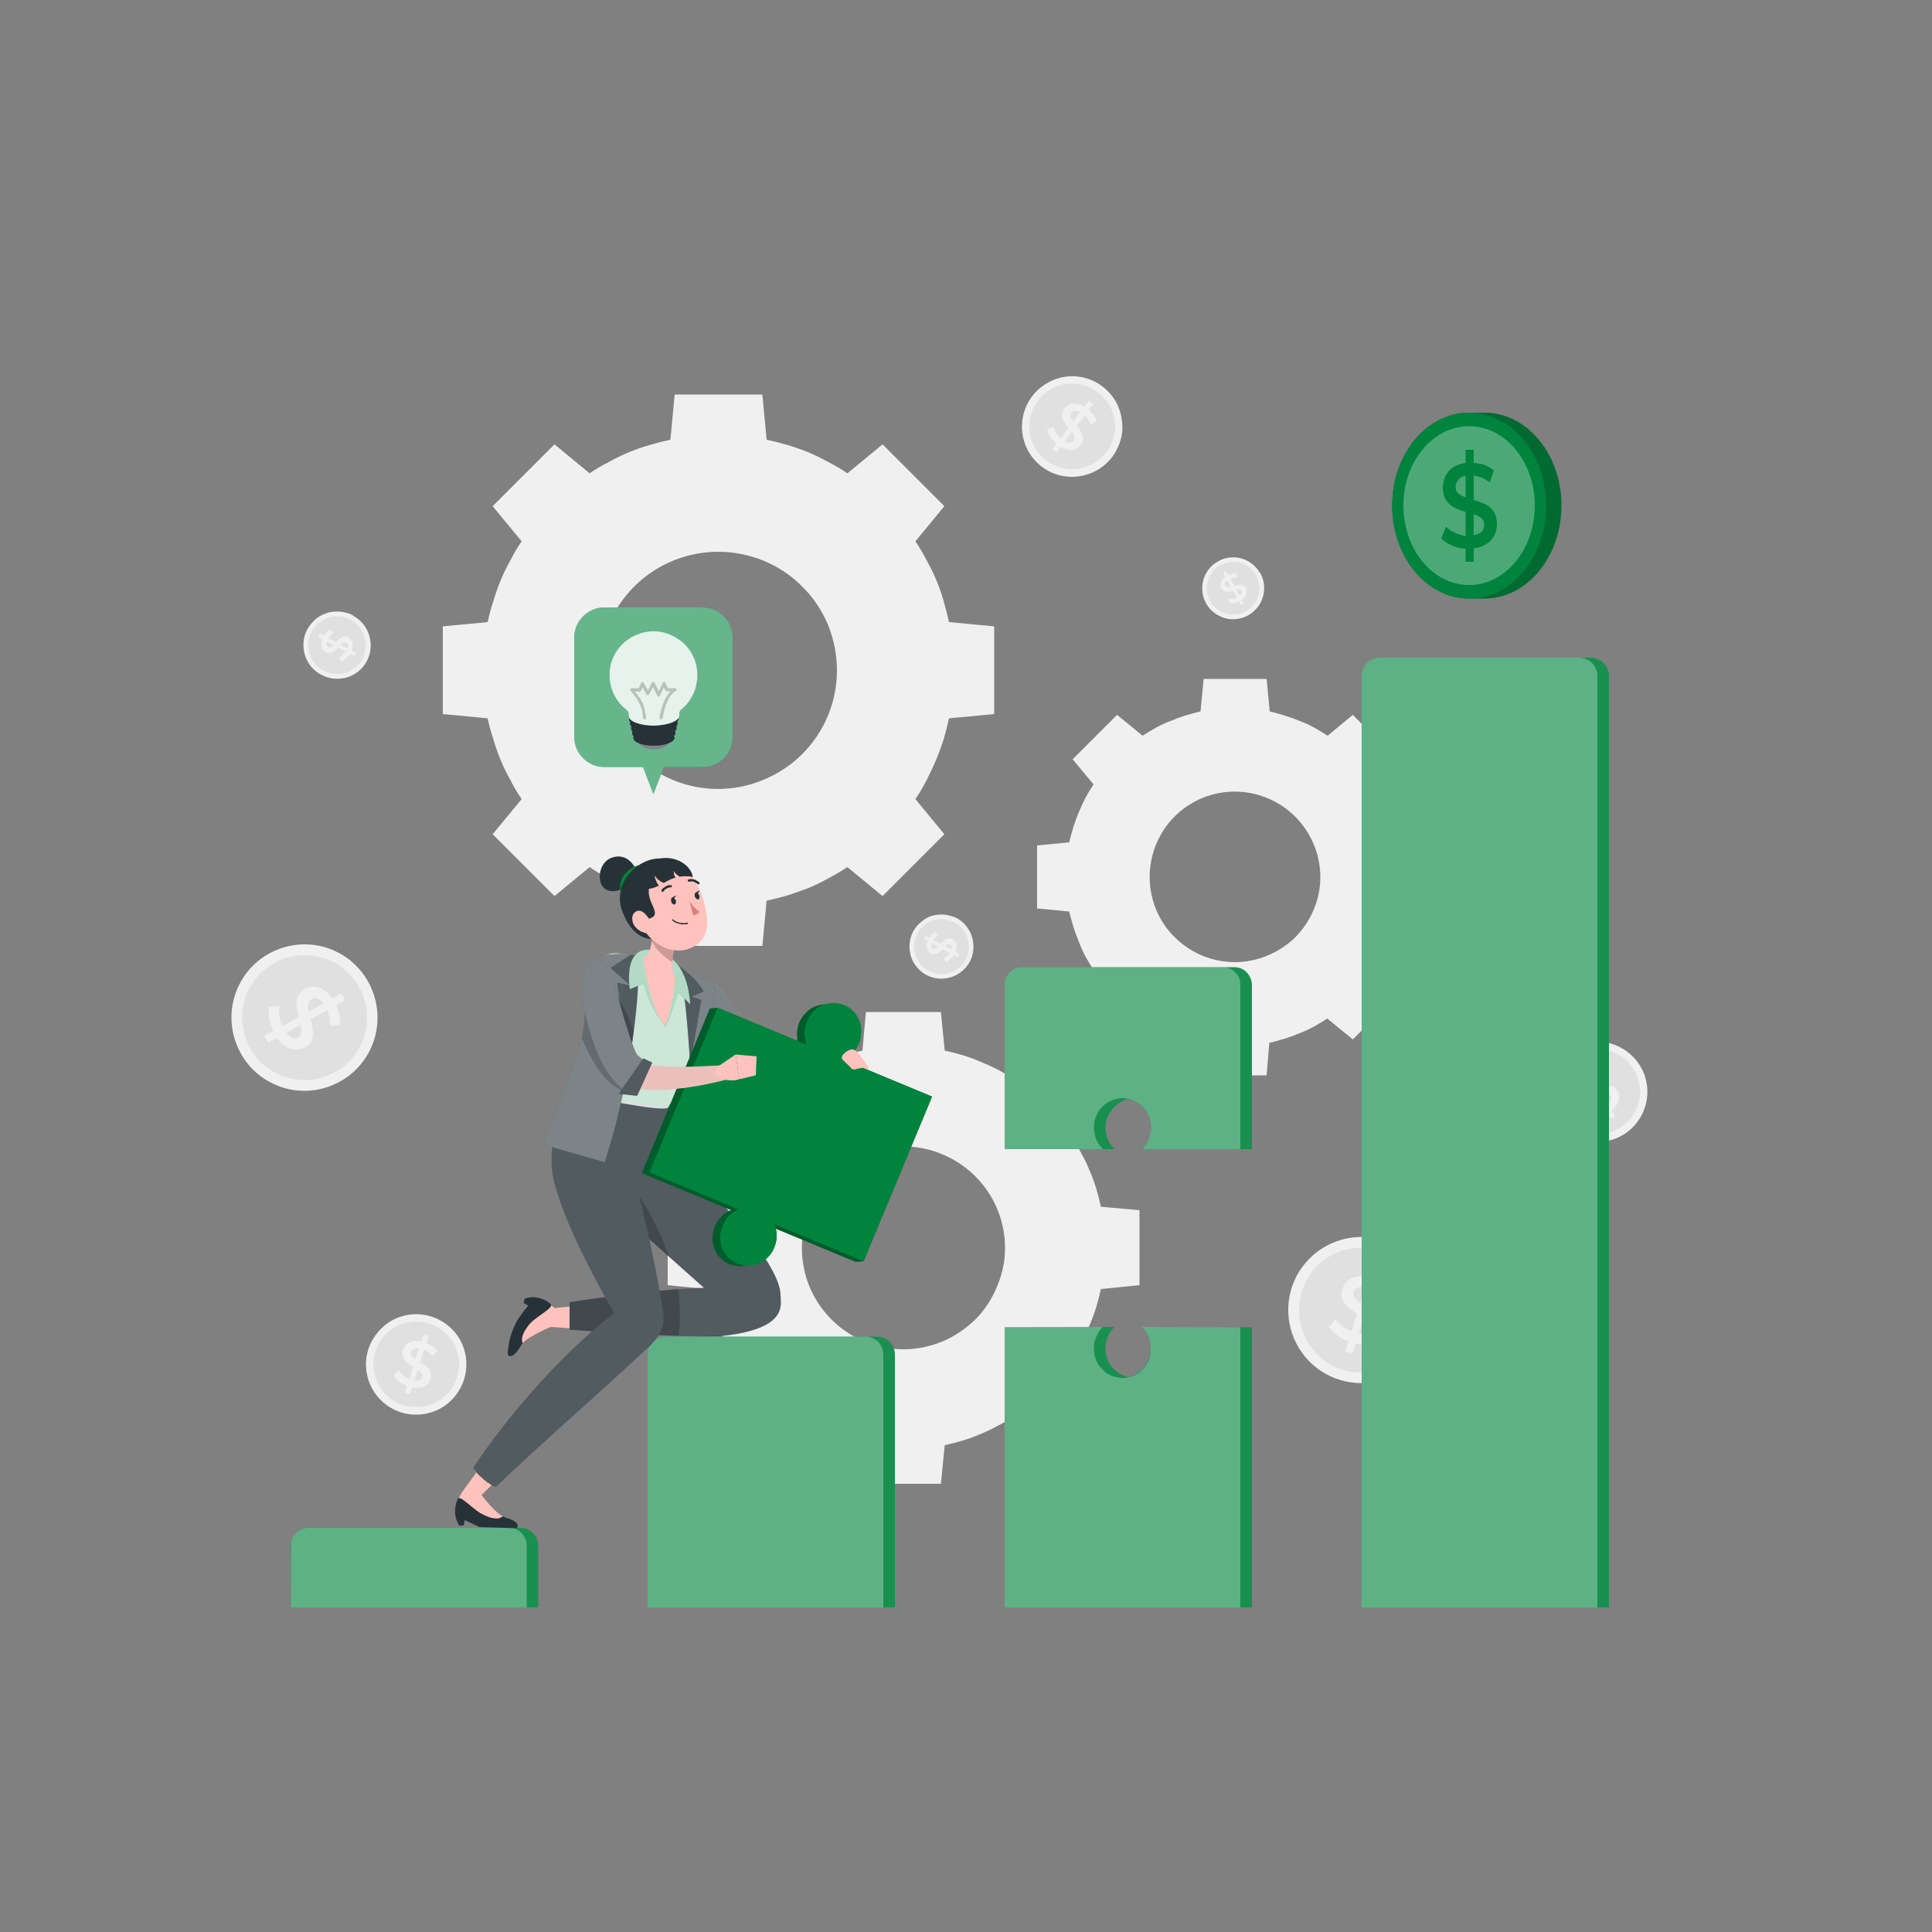 <svg version="1.2" xmlns="http://www.w3.org/2000/svg" viewBox="0 0 500 500" width="500" height="500">
	<rect x="0" y="0" width="500" height="500" fill="#808080" stroke="none"/>
	<title>Business solution-rafiki</title>
	<style>
		.s0 { fill: #f0f0f0 } 
		.s1 { fill: #e0e0e0 } 
		.s2 { fill: #00843d } 
		.s3 { opacity: .2;fill: #000000 } 
		.s4 { opacity: .3;fill: #ffffff } 
		.s5 { opacity: .1;fill: #ffffff } 
		.s6 { opacity: .4;fill: #ffffff } 
		.s7 { fill: #263238 } 
		.s8 { opacity: .9;fill: #ffffff } 
		.s9 { fill: #000000 } 
		.s10 { fill: #ffc2bc } 
		.s11 { opacity: .2;fill: #ffffff } 
		.s12 { opacity: .8;fill: #ffffff } 
		.s13 { opacity: .7;fill: #ffffff } 
		.s14 { fill: #d4827d } 
		.s15 { opacity: .3;fill: #000000 } 
		.s16 { fill: #ebc0bb } 
	</style>
	<g id="freepik--background-complete--inject-62">
		<path class="s0" d="m245.6 161q-0.6-2.8-1.4-5.5-0.8-2.8-1.9-5.4-1.1-2.6-2.5-5.1-1.3-2.6-2.9-4.9l7.5-9.1-16-16-9.1 7.5q-2.3-1.6-4.9-2.9-2.5-1.4-5.1-2.5-2.7-1.1-5.4-1.9-2.7-0.8-5.5-1.4l-1.1-11.7h-22.7l-1.1 11.7q-2.8 0.6-5.5 1.4-2.8 0.8-5.4 1.9-2.6 1.1-5.1 2.5-2.6 1.3-4.9 2.9l-9.1-7.5-16 16 7.5 9.1q-1.6 2.3-2.9 4.9-1.4 2.5-2.5 5.1-1.1 2.7-1.9 5.4-0.9 2.7-1.5 5.5l-11.6 1.1v22.7l11.6 1.1q0.6 2.8 1.5 5.5 0.8 2.7 1.9 5.4 1.1 2.6 2.5 5.1 1.3 2.6 2.9 4.9l-7.5 9.1 16 16 9.1-7.5q2.3 1.6 4.9 2.9 2.5 1.4 5.1 2.5 2.7 1 5.4 1.9 2.7 0.8 5.5 1.4l1.1 11.7h22.7l1.1-11.7q2.8-0.6 5.5-1.4 2.7-0.9 5.4-1.9 2.6-1.1 5.1-2.5 2.5-1.3 4.9-2.9l9.1 7.5 16-16-7.5-9.1q1.6-2.3 2.9-4.9 1.3-2.5 2.4-5.1 1.1-2.6 2-5.4 0.8-2.7 1.4-5.5l11.7-1.1v-22.7zm-29 12.5c0 12.4-7.5 23.6-19 28.3-11.4 4.8-24.6 2.2-33.4-6.6-8.8-8.8-11.4-22-6.7-33.5 4.8-11.5 16-18.9 28.4-18.9 4 0 8 0.8 11.7 2.3 3.8 1.6 7.2 3.8 10 6.7 2.9 2.8 5.1 6.2 6.7 9.9 1.5 3.8 2.3 7.8 2.3 11.8z"/>
		<path class="s0" d="m310.7 269.9l0.8 8.4h16.3l0.7-8.4q2-0.5 4-1.1 1.9-0.6 3.8-1.4 1.9-0.7 3.7-1.7 1.8-1 3.5-2.1l6.6 5.4 11.5-11.5-5.4-6.5q1.2-1.7 2.1-3.5 1-1.8 1.8-3.7 0.8-1.9 1.4-3.9 0.6-1.9 1-3.9l8.4-0.8v-16.3l-8.4-0.8q-0.4-2-1-4-0.6-1.9-1.4-3.8-0.8-1.9-1.8-3.7-0.9-1.8-2.1-3.5l5.4-6.5-11.5-11.6-6.5 5.4q-1.7-1.1-3.5-2.1-1.8-1-3.7-1.7-1.9-0.8-3.9-1.4-1.9-0.6-3.9-1.1l-0.8-8.4h-16.3l-0.8 8.4q-2 0.5-4 1.1-1.9 0.6-3.8 1.4-1.9 0.7-3.7 1.7-1.8 1-3.5 2.1l-6.6-5.4-11.5 11.5 5.4 6.5q-1.1 1.7-2.1 3.5-0.9 1.8-1.7 3.7-0.8 1.9-1.4 3.8-0.6 2-1.1 4l-8.3 0.8v16.3l8.3 0.8q0.5 2 1.1 4 0.6 1.9 1.4 3.8 0.7 1.9 1.7 3.8 1 1.8 2.1 3.5l-5.4 6.5 11.5 11.5 6.5-5.4q1.7 1.1 3.5 2.1 1.8 1 3.7 1.7 1.9 0.8 3.9 1.4 2 0.6 4 1.1zm8.9-20.9c-8.9 0-17-5.4-20.4-13.6-3.4-8.3-1.5-17.8 4.8-24.1 6.3-6.3 15.8-8.2 24.1-4.7 8.2 3.4 13.6 11.5 13.6 20.4 0 2.9-0.6 5.8-1.7 8.4-1.1 2.7-2.8 5.1-4.8 7.2-2.1 2-4.5 3.6-7.2 4.7-2.6 1.1-5.5 1.7-8.4 1.7z"/>
		<path class="s0" d="m224.1 384h19.4l1-10q2.4-0.5 4.7-1.2 2.3-0.7 4.6-1.7 2.2-0.9 4.4-2.1 2.2-1.1 4.2-2.5l7.7 6.5 13.8-13.7-6.5-7.8q1.4-2 2.5-4.2 1.2-2.2 2.1-4.4 1-2.3 1.7-4.6 0.7-2.3 1.2-4.7l10-1v-19.4l-10-0.9q-0.5-2.4-1.2-4.7-0.7-2.4-1.7-4.6-0.9-2.3-2.1-4.4-1.1-2.2-2.5-4.2l6.5-7.8-13.8-13.7-7.7 6.4q-2-1.3-4.2-2.5-2.2-1.1-4.4-2-2.3-1-4.6-1.7-2.3-0.7-4.7-1.2l-1-10h-19.4l-0.9 10q-2.4 0.5-4.7 1.2-2.4 0.7-4.6 1.7-2.3 0.9-4.4 2-2.2 1.2-4.2 2.5l-7.8-6.4-13.7 13.7 6.4 7.8q-1.3 2-2.5 4.2-1.1 2.1-2 4.4-1 2.2-1.7 4.6-0.7 2.3-1.2 4.7l-10 0.9v19.4l10 1q0.5 2.4 1.2 4.7 0.7 2.3 1.7 4.6 0.9 2.2 2 4.4 1.2 2.2 2.5 4.2l-6.4 7.8 13.7 13.7 7.8-6.4q2 1.3 4.2 2.4 2.1 1.2 4.4 2.1 2.2 1 4.6 1.7 2.3 0.7 4.7 1.2zm9.7-34.8c-10.6 0-20.2-6.4-24.3-16.2-4-9.8-1.8-21.1 5.7-28.6 7.5-7.5 18.8-9.8 28.6-5.7 9.9 4.1 16.3 13.6 16.3 24.3 0 3.4-0.7 6.8-2.1 10-1.3 3.2-3.2 6.1-5.6 8.5-2.5 2.4-5.4 4.4-8.6 5.7-3.1 1.3-6.6 2-10 2z"/>
		<path class="s0" d="m326.1 148.2c1.6 2.8 1.4 6.3-0.6 8.9-2 2.6-5.3 3.7-8.4 2.9-3.2-0.9-5.5-3.5-5.9-6.7-0.4-3.2 1.1-6.4 4-8q1.3-0.8 2.9-1 1.6-0.2 3.1 0.2 1.5 0.4 2.8 1.4 1.3 1 2 2.3z"/>
		<path class="s1" d="m317.1 151.5c0.3 0.5 0.8 0.4 1.4 0.3l-0.9-1.6c-0.6 0.5-0.7 0.9-0.5 1.3z"/>
		<path class="s1" d="m319.9 152.6l0.9 1.6c0.6-0.5 0.7-0.9 0.5-1.3-0.2-0.4-0.7-0.4-1.4-0.3z"/>
		<path class="s1" d="m315.7 146.3c-2.4 1.4-3.7 4.1-3.3 6.8 0.3 2.8 2.3 5 5 5.7 2.6 0.7 5.5-0.2 7.1-2.4 1.7-2.2 1.9-5.2 0.5-7.6q-0.6-1.1-1.7-2-1.1-0.8-2.4-1.2-1.3-0.3-2.7-0.1-1.3 0.2-2.5 0.8zm5.7 8.9l0.6 1-0.8 0.4-0.5-1q-0.3 0.2-0.6 0.3-0.4 0.1-0.7 0.1-0.3 0.1-0.7 0.1-0.3 0-0.6 0l-0.1-1.1q0.3 0 0.6 0 0.2 0 0.5 0 0.3-0.1 0.6-0.1 0.2-0.1 0.5-0.3l-1-1.7c-1.1 0.3-2.4 0.6-3.1-0.6-0.5-1-0.3-2.1 1-3l-0.6-1 0.7-0.5 0.6 1q0.3-0.1 0.5-0.2 0.3-0.1 0.5-0.1 0.3-0.1 0.6-0.1 0.3-0.1 0.5-0.1l0.2 1.2q-0.2-0.1-0.5 0-0.2 0-0.4 0-0.2 0.1-0.4 0.1-0.2 0.1-0.4 0.2l1 1.8c1.1-0.3 2.3-0.6 3.1 0.6 0.4 0.9 0.2 2-1.1 3z"/>
		<path fill-rule="evenodd" class="s0" d="m117.7 361.4c-4.5 5.5-12.7 6.3-18.2 1.8-5.6-4.6-6.4-12.8-1.8-18.3 4.5-5.6 12.7-6.4 18.3-1.8 5.5 4.5 6.3 12.7 1.7 18.3z"/>
		<path class="s1" d="m106.4 349.9c-0.3 0.8 0.3 1.3 1.1 1.9l0.9-2.8c-1.2-0.2-1.8 0.2-2 0.9z"/>
		<path class="s1" d="m108.1 354.5l-0.9 2.8c1.2 0.2 1.9-0.2 2.1-0.9 0.2-0.7-0.3-1.3-1.2-1.9z"/>
		<path class="s1" d="m111.1 342.5c-4.3-1.3-8.9 0-11.8 3.4-2.9 3.4-3.5 8.3-1.4 12.3 2 4 6.3 6.3 10.7 5.9 4.5-0.3 8.3-3.4 9.7-7.6 0.4-1.4 0.6-2.9 0.5-4.3-0.1-1.5-0.6-2.9-1.2-4.2-0.7-1.3-1.6-2.4-2.7-3.4-1.1-0.9-2.4-1.6-3.8-2.1zm-4.4 16.5l-0.6 1.8-1.3-0.4 0.5-1.8q-0.5-0.2-1-0.4-0.4-0.3-0.9-0.6-0.4-0.4-0.8-0.7-0.4-0.4-0.7-0.9l1.2-1.4q0.3 0.4 0.6 0.7 0.3 0.4 0.6 0.7 0.4 0.2 0.8 0.5 0.4 0.2 0.8 0.4l1-3.2c-1.6-1-3.3-2.2-2.6-4.4 0.5-1.6 2.1-2.7 4.7-2.1l0.6-1.8 1.3 0.4-0.6 1.8q0.4 0.1 0.8 0.3 0.4 0.3 0.8 0.5 0.3 0.3 0.7 0.6 0.3 0.3 0.6 0.6l-1.2 1.4q-0.2-0.3-0.5-0.5-0.2-0.3-0.5-0.5-0.3-0.2-0.6-0.4-0.3-0.1-0.7-0.3l-1 3.2c1.7 1 3.4 2.2 2.7 4.4-0.5 1.7-2.2 2.7-4.7 2.1z"/>
		<path fill-rule="evenodd" class="s0" d="m417.4 294.9c-6.9 2.3-14.2-1.4-16.4-8.3-2.3-6.8 1.5-14.1 8.3-16.4 6.8-2.2 14.1 1.5 16.4 8.3 2.2 6.9-1.5 14.2-8.3 16.4z"/>
		<path class="s1" d="m410 281.5c0.4 0.6 1.2 0.6 2.2 0.3l-1.5-2.5c-0.9 0.8-1 1.5-0.7 2.2z"/>
		<path class="s1" d="m414.6 283.2l1.5 2.5c1-0.8 1.1-1.5 0.8-2.1-0.4-0.6-1.3-0.7-2.3-0.4z"/>
		<path class="s1" d="m407.6 273c-3.8 2.3-5.9 6.7-5.2 11.1 0.6 4.5 3.9 8.1 8.2 9.2 4.4 1.1 8.9-0.6 11.6-4.1 2.7-3.6 3-8.5 0.7-12.3-0.8-1.3-1.8-2.4-2.9-3.3-1.2-0.8-2.5-1.5-3.9-1.8-1.5-0.4-2.9-0.5-4.4-0.2-1.4 0.2-2.8 0.7-4.1 1.4zm9.5 14.3l0.9 1.6-1.1 0.7-1-1.6q-0.5 0.2-1 0.4-0.5 0.2-1 0.3-0.6 0.2-1.1 0.2-0.6 0-1.1 0l-0.2-1.8q0.4 0 0.9 0 0.4 0 0.9-0.1 0.4-0.1 0.8-0.2 0.5-0.2 0.9-0.4l-1.7-2.8c-1.9 0.5-3.9 1-5-1-0.9-1.4-0.6-3.3 1.5-4.9l-1-1.6 1.2-0.7 0.9 1.6q0.4-0.2 0.9-0.4 0.4-0.2 0.8-0.3 0.4-0.1 0.9-0.1 0.4-0.1 0.9-0.1l0.2 1.8q-0.3 0-0.7 0.1-0.3 0-0.7 0.1-0.3 0-0.7 0.2-0.3 0.1-0.6 0.2l1.7 2.9c1.8-0.5 3.8-1.1 5 0.9 0.9 1.5 0.6 3.4-1.5 5z"/>
		<path class="s0" d="m287.9 118.2c-3.2 4.2-8.6 6.1-13.7 4.8-5.1-1.3-8.9-5.6-9.6-10.8-0.7-5.2 1.7-10.3 6.3-13 4.5-2.7 10.2-2.4 14.4 0.8 1.3 1 2.5 2.3 3.4 3.8 0.8 1.4 1.4 3.1 1.6 4.8 0.3 1.6 0.2 3.4-0.2 5-0.5 1.7-1.2 3.2-2.2 4.6z"/>
		<path class="s1" d="m277.2 106.9c-0.4 0.7-0.1 1.4 0.5 2.2l1.8-2.4c-1.1-0.6-1.8-0.4-2.3 0.2z"/>
		<path class="s1" d="m277.4 111.8l-1.8 2.4c1.1 0.6 1.9 0.4 2.3-0.1 0.4-0.6 0.1-1.5-0.5-2.3z"/>
		<path class="s1" d="m284.1 101.5c-3.5-2.7-8.4-3-12.3-0.7-3.8 2.3-5.9 6.7-5.3 11.1 0.6 4.5 3.9 8.1 8.2 9.2 4.4 1.1 8.9-0.5 11.6-4.1 0.9-1.1 1.6-2.4 1.9-3.9 0.4-1.4 0.5-2.8 0.3-4.3-0.2-1.4-0.7-2.8-1.5-4.1-0.7-1.2-1.7-2.3-2.9-3.2zm-9.6 14.1l-1.1 1.5-1.1-0.8 1.1-1.5q-0.4-0.3-0.8-0.7-0.4-0.4-0.7-0.9-0.3-0.4-0.5-0.9-0.3-0.5-0.4-1l1.6-0.9q0.1 0.4 0.3 0.8 0.2 0.4 0.4 0.8 0.3 0.4 0.6 0.7 0.3 0.4 0.6 0.7l2-2.7c-1.2-1.5-2.5-3.2-1-5 1-1.4 2.9-1.8 5.1-0.4l1.2-1.6 1.1 0.9-1.2 1.5q0.4 0.2 0.7 0.6 0.3 0.3 0.6 0.6 0.2 0.4 0.5 0.8 0.2 0.4 0.3 0.8l-1.5 0.9q-0.2-0.3-0.3-0.6-0.2-0.3-0.4-0.6-0.2-0.3-0.4-0.6-0.3-0.3-0.5-0.5l-2 2.7c1.2 1.5 2.4 3.2 1 5-1.1 1.4-2.9 1.8-5.2 0.4z"/>
		<path class="s0" d="m91.3 159.3c3.1 1.6 4.9 5 4.6 8.5-0.3 3.5-2.7 6.5-6.1 7.5-3.4 1-7-0.1-9.3-2.8-2.2-2.7-2.6-6.5-1-9.6 0.6-1 1.3-1.9 2.2-2.7 0.8-0.7 1.9-1.2 3-1.6 1.1-0.3 2.2-0.4 3.3-0.3 1.2 0.1 2.3 0.4 3.3 0.9z"/>
		<path class="s1" d="m85 167.5c0.5 0.2 0.9-0.1 1.4-0.6l-1.8-0.9c-0.3 0.8-0.1 1.2 0.4 1.5z"/>
		<path class="s1" d="m88.2 166.9l1.7 0.9c0.3-0.8 0.1-1.3-0.3-1.5-0.4-0.2-0.9 0.1-1.4 0.6z"/>
		<path class="s1" d="m80.6 163.5c-1.4 2.6-1 5.9 0.9 8.2 1.9 2.3 5 3.3 7.9 2.4 2.9-0.9 5-3.4 5.2-6.4 0.3-3-1.2-5.9-3.9-7.3q-1.3-0.7-2.8-0.9-1.5-0.1-2.9 0.3-1.4 0.5-2.5 1.4-1.2 1-1.9 2.3zm10.4 4.9l1.1 0.6-0.4 0.8-1.1-0.6q-0.2 0.3-0.4 0.6-0.3 0.3-0.5 0.5-0.3 0.3-0.6 0.5-0.3 0.2-0.6 0.4l-0.8-1q0.3-0.2 0.5-0.3 0.3-0.2 0.5-0.4 0.2-0.2 0.4-0.4 0.2-0.3 0.4-0.5l-2-1.1c-0.8 1-1.8 2-3.2 1.3-1-0.6-1.5-1.8-0.8-3.4l-1.2-0.6 0.5-0.8 1.1 0.6q0.1-0.3 0.3-0.5 0.2-0.3 0.4-0.5 0.2-0.2 0.4-0.4 0.3-0.2 0.5-0.3l0.8 0.9q-0.2 0.2-0.4 0.3-0.1 0.2-0.3 0.3-0.2 0.2-0.3 0.4-0.2 0.2-0.3 0.4l2 1c0.8-1 1.8-2 3.2-1.2 1 0.5 1.5 1.7 0.8 3.4z"/>
		<path class="s0" d="m247.6 237.6c2.9 1.6 4.6 4.8 4.3 8.2-0.3 3.3-2.6 6.1-5.8 7.1-3.2 1-6.7 0-8.8-2.6-2.2-2.6-2.5-6.2-1-9.2q0.8-1.5 2.1-2.5 1.2-1.1 2.8-1.6 1.6-0.4 3.2-0.3 1.7 0.2 3.2 0.9z"/>
		<path class="s1" d="m241.5 245.5c0.5 0.2 0.9-0.1 1.3-0.5l-1.6-0.9c-0.3 0.7-0.1 1.2 0.3 1.4z"/>
		<path class="s1" d="m244.6 244.9l1.7 0.9c0.2-0.8 0-1.2-0.4-1.4-0.4-0.3-0.9 0-1.3 0.5z"/>
		<path class="s1" d="m237.4 241.7c-1.3 2.5-1 5.6 0.8 7.8 1.8 2.2 4.8 3.1 7.5 2.3 2.8-0.9 4.7-3.3 5-6.1 0.3-2.9-1.2-5.6-3.7-7q-1.3-0.6-2.7-0.8-1.4-0.1-2.7 0.3-1.4 0.4-2.5 1.3-1 0.9-1.7 2.2zm9.9 4.6l1 0.6-0.4 0.8-1-0.6q-0.2 0.3-0.4 0.6-0.2 0.3-0.5 0.5-0.2 0.2-0.5 0.4-0.3 0.2-0.6 0.4l-0.7-0.9q0.2-0.2 0.5-0.3 0.2-0.2 0.4-0.4 0.2-0.2 0.4-0.4 0.2-0.2 0.4-0.4l-1.9-1c-0.8 0.9-1.8 1.8-3.1 1.1-1-0.5-1.4-1.6-0.8-3.2l-1-0.5 0.4-0.8 1 0.5q0.1-0.2 0.3-0.4 0.2-0.3 0.4-0.5 0.2-0.2 0.4-0.3 0.2-0.2 0.5-0.4l0.7 0.9q-0.2 0.1-0.4 0.3-0.1 0.1-0.3 0.3-0.2 0.1-0.3 0.3-0.2 0.2-0.3 0.4l1.9 1c0.8-0.9 1.7-1.9 3.1-1.2 1 0.5 1.4 1.7 0.8 3.2z"/>
		<path class="s0" d="m370.4 344.9c-2.4 7.2-8.9 12.4-16.5 13-7.7 0.6-14.9-3.4-18.4-10.2-3.5-6.8-2.6-15.1 2.4-20.9 4.9-5.8 12.9-8.1 20.2-5.8 2.4 0.8 4.6 2 6.5 3.6 1.9 1.6 3.4 3.6 4.6 5.8 1.1 2.2 1.8 4.6 2 7.1 0.2 2.5-0.1 5-0.8 7.4z"/>
		<path class="s1" d="m350.3 334.4c-0.3 1.1 0.5 2 1.7 2.8l1.4-4.1c-1.8-0.3-2.7 0.3-3.1 1.3z"/>
		<path class="s1" d="m352.9 341.1l-1.3 4.1c1.7 0.3 2.7-0.3 3-1.3 0.4-1-0.4-2-1.7-2.8z"/>
		<path class="s1" d="m357.3 323.7c-6.3-2-13.1-0.1-17.3 4.9-4.2 5-5 12.1-2 17.9 2.9 5.8 9.1 9.2 15.7 8.7 6.5-0.6 12-5 14-11.2 0.7-2 0.9-4.2 0.7-6.3-0.1-2.1-0.7-4.1-1.7-6-1-1.9-2.3-3.6-3.9-5-1.7-1.3-3.5-2.4-5.6-3zm-6.4 24l-0.9 2.6-1.9-0.6 0.9-2.6q-0.8-0.3-1.5-0.6-0.7-0.4-1.4-0.9-0.6-0.5-1.2-1-0.5-0.6-1-1.2l1.8-2q0.4 0.5 0.8 1 0.5 0.5 1 0.9 0.5 0.4 1.1 0.7 0.5 0.3 1.1 0.6l1.5-4.6c-2.3-1.5-4.8-3.2-3.8-6.4 0.8-2.4 3.1-3.9 6.9-3.1l0.8-2.6 1.9 0.6-0.8 2.6q0.6 0.2 1.2 0.5 0.6 0.3 1.1 0.7 0.5 0.3 1 0.8 0.5 0.4 0.9 0.9l-1.7 2q-0.3-0.4-0.7-0.8-0.4-0.3-0.8-0.6-0.4-0.3-0.9-0.6-0.4-0.3-0.9-0.5l-1.5 4.7c2.4 1.5 4.9 3.2 3.9 6.4-0.8 2.4-3.2 3.9-6.9 3.1z"/>
		<path fill-rule="evenodd" class="s0" d="m85.1 281.2c-9.8 3.5-20.6-1.6-24.1-11.5-3.5-9.9 1.6-20.7 11.5-24.2 9.8-3.5 20.6 1.6 24.1 11.5 3.5 9.9-1.6 20.7-11.5 24.2z"/>
		<path class="s1" d="m80.6 258.6c-1 0.6-1 1.8-0.7 3.2l3.8-2.1c-1.1-1.4-2.2-1.6-3.1-1.1z"/>
		<path class="s1" d="m77.8 265.2l-3.7 2.1c1.1 1.4 2.1 1.7 3.1 1.2 0.9-0.6 1-1.8 0.6-3.3z"/>
		<path class="s1" d="m93 255.6c-3.1-5.8-9.4-9-15.9-8.3-6.5 0.7-12 5.3-13.8 11.5-1.8 6.3 0.3 13.1 5.4 17.2 5.1 4 12.2 4.7 17.9 1.5 1.9-1 3.5-2.4 4.8-4 1.4-1.7 2.4-3.6 3-5.6 0.5-2.1 0.7-4.2 0.5-6.3-0.2-2.1-0.9-4.2-1.9-6zm-21.2 13l-2.4 1.3-1-1.8 2.3-1.3q-0.3-0.7-0.6-1.5-0.2-0.7-0.4-1.5-0.1-0.8-0.1-1.6-0.1-0.8 0-1.6l2.7-0.2q-0.1 0.6-0.1 1.3 0 0.7 0.1 1.3 0.1 0.7 0.3 1.3 0.2 0.6 0.4 1.3l4.3-2.4c-0.7-2.7-1.3-5.6 1.6-7.3 2.2-1.2 5-0.6 7.1 2.5l2.4-1.3 1 1.8-2.4 1.2q0.3 0.6 0.5 1.3 0.2 0.6 0.4 1.2 0.1 0.6 0.1 1.3 0.1 0.6 0.1 1.3l-2.6 0.3q0-0.5-0.1-1 0-0.6-0.1-1.1-0.1-0.5-0.3-1-0.1-0.5-0.3-1l-4.3 2.4c0.7 2.7 1.4 5.7-1.6 7.3-2.1 1.2-4.9 0.6-7.1-2.5z"/>
	</g>
	<g id="freepik--Coin--inject-62">
		<path class="s2" d="m384.2 106.8h-4c-11 0-19.9 10.8-19.9 24 0 13.3 8.9 24.1 19.9 24.1h4c11 0 19.9-10.8 19.9-24.1 0-13.2-8.9-24-19.9-24z"/>
		<path class="s3" d="m384.2 106.8h-4c-11 0-19.9 10.8-19.9 24 0 13.3 8.9 24.1 19.9 24.1h4c11 0 19.9-10.8 19.9-24.1 0-13.2-8.9-24-19.9-24z"/>
		<path fill-rule="evenodd" class="s2" d="m380.2 154.9c-11 0-19.9-10.7-19.9-24.1 0-13.3 8.9-24 19.9-24 11 0 19.9 10.7 19.9 24 0 13.4-8.9 24.1-19.9 24.1z"/>
		<path fill-rule="evenodd" class="s4" d="m380.2 151.4c-9.4 0-17-9.2-17-20.6 0-11.3 7.6-20.5 17-20.5 9.4 0 17 9.2 17 20.5 0 11.4-7.6 20.6-17 20.6z"/>
		<path class="s2" d="m381.4 141.9v3.5h-2.1v-3.4q-0.8 0-1.7-0.2-0.8-0.2-1.6-0.5-0.8-0.4-1.6-0.8-0.7-0.5-1.4-1.1l1.2-3.1q0.5 0.5 1.1 0.9 0.6 0.4 1.3 0.7 0.6 0.3 1.3 0.5 0.7 0.2 1.4 0.3v-6.2c-2.8-0.9-5.9-2-5.9-6.3 0-3.1 1.9-5.9 5.9-6.4v-3.4h2.1v3.4q0.7 0 1.4 0.2 0.7 0.1 1.4 0.3 0.6 0.3 1.2 0.6 0.7 0.4 1.2 0.8l-1 3.1q-0.5-0.3-1-0.6-0.5-0.3-1-0.5-0.5-0.2-1.1-0.4-0.5-0.1-1.1-0.2v6.3c2.9 0.8 6 1.9 6 6.2 0 3.1-1.9 5.8-6 6.3zm-2.1-13.2v-5.5q-0.5 0-1 0.2-0.5 0.3-0.8 0.7-0.4 0.4-0.6 0.9-0.2 0.5-0.2 1c0 1.5 1.1 2.2 2.6 2.7zm4.8 7.1c0-1.5-1.1-2.2-2.7-2.7v5.4c1.9-0.3 2.7-1.3 2.7-2.7z"/>
	</g>
	<g id="freepik--Bars--inject-62">
		<path class="s2" d="m411.7 170.2h-54.7q-0.9 0-1.8 0.4-0.8 0.3-1.5 1-0.6 0.6-1 1.5-0.3 0.8-0.3 1.8v241.1h64v-241.1q0-1-0.4-1.8-0.3-0.9-1-1.5-0.7-0.7-1.5-1-0.9-0.4-1.8-0.4z"/>
		<path class="s5" d="m411.7 170.2h-54.7q-0.9 0-1.8 0.4-0.8 0.3-1.5 1-0.6 0.6-1 1.5-0.3 0.8-0.3 1.8v241.1h64v-241.1q0-1-0.4-1.8-0.3-0.9-1-1.5-0.7-0.7-1.5-1-0.9-0.4-1.8-0.4z"/>
		<path class="s4" d="m357 170.2h51.7q1 0 1.8 0.4 0.9 0.3 1.5 1 0.7 0.6 1 1.5 0.4 0.8 0.4 1.8v241.1h-61v-241.1q0-1 0.3-1.8 0.4-0.9 1-1.5 0.7-0.7 1.5-1 0.9-0.4 1.8-0.4z"/>
		<path class="s2" d="m319.3 250.3h-54.7q-0.9 0-1.8 0.3-0.8 0.4-1.5 1-0.6 0.7-1 1.5-0.3 0.9-0.3 1.8v42.5h28.4q-0.5-0.6-1-1.2-0.4-0.6-0.7-1.3-0.3-0.7-0.4-1.5-0.2-0.7-0.2-1.5 0-1.3 0.4-2.5 0.5-1.3 1.3-2.3 0.8-1 1.9-1.7 1-0.7 2.3-1 1.3 0.3 2.4 1 1.1 0.7 1.9 1.7 0.8 1 1.2 2.3 0.4 1.2 0.4 2.5 0 0.8-0.2 1.5-0.1 0.7-0.4 1.5-0.3 0.7-0.7 1.3-0.4 0.6-1 1.2h28.4v-42.5q0-0.9-0.4-1.8-0.3-0.8-1-1.5-0.6-0.6-1.5-1-0.8-0.3-1.8-0.3z"/>
		<path class="s2" d="m298.6 343.4l-3 0.1q0.5 0.5 0.9 1.1 0.5 0.7 0.8 1.4 0.2 0.7 0.4 1.4 0.1 0.8 0.1 1.5 0 1.3-0.4 2.5-0.4 1.3-1.2 2.3-0.8 1-1.9 1.7-1.1 0.7-2.3 1-1.3-0.3-2.4-1-1.1-0.7-1.9-1.7-0.8-1-1.2-2.3-0.4-1.2-0.4-2.5 0-0.7 0.1-1.5 0.2-0.7 0.5-1.4 0.3-0.7 0.7-1.4 0.4-0.6 1-1.2l-28.4 0.1v72.5h64v-72.5z"/>
		<path class="s5" d="m319.3 250.3h-54.7q-0.9 0-1.8 0.3-0.8 0.4-1.5 1-0.6 0.7-1 1.5-0.3 0.9-0.3 1.8v42.5h28.4q-0.5-0.6-1-1.2-0.4-0.6-0.7-1.3-0.3-0.7-0.4-1.5-0.2-0.7-0.2-1.5 0-1.3 0.4-2.5 0.5-1.3 1.3-2.3 0.8-1 1.9-1.7 1-0.7 2.3-1 1.3 0.3 2.4 1 1.1 0.7 1.9 1.7 0.8 1 1.2 2.3 0.4 1.2 0.4 2.5 0 0.8-0.2 1.5-0.1 0.7-0.4 1.5-0.3 0.7-0.7 1.3-0.4 0.6-1 1.2h28.4v-42.5q0-0.9-0.4-1.8-0.3-0.8-1-1.5-0.6-0.6-1.5-1-0.8-0.3-1.8-0.3z"/>
		<path class="s5" d="m298.6 343.4l-3 0.1q0.5 0.5 0.9 1.1 0.5 0.7 0.8 1.4 0.2 0.7 0.4 1.4 0.1 0.8 0.1 1.5 0 1.3-0.4 2.5-0.4 1.3-1.2 2.3-0.8 1-1.9 1.7-1.1 0.7-2.3 1-1.3-0.3-2.4-1-1.1-0.7-1.9-1.7-0.8-1-1.2-2.3-0.4-1.2-0.4-2.5 0-0.7 0.1-1.5 0.2-0.7 0.5-1.4 0.3-0.7 0.7-1.4 0.4-0.6 1-1.2l-28.4 0.1v72.5h64v-72.5z"/>
		<path class="s4" d="m295.6 343.4q0.5 0.6 0.9 1.2 0.5 0.7 0.8 1.4 0.2 0.7 0.4 1.4 0.1 0.8 0.1 1.5c0.1 2-0.6 4-2 5.4-1.4 1.5-3.3 2.3-5.3 2.3-2 0-4-0.8-5.3-2.3-1.4-1.4-2.2-3.4-2.1-5.4q0-0.7 0.1-1.5 0.2-0.7 0.5-1.4 0.3-0.7 0.7-1.4 0.4-0.6 1-1.2l-25.4 0.1v72.5h61v-72.5z"/>
		<path class="s4" d="m260 254.9v42.5h25.4q-0.5-0.6-1-1.2-0.4-0.6-0.7-1.3-0.3-0.7-0.4-1.5-0.2-0.7-0.2-1.5c0-2 0.7-4 2.1-5.4 1.4-1.4 3.3-2.3 5.3-2.3 2 0 3.9 0.9 5.3 2.3 1.4 1.4 2.1 3.4 2.1 5.4q0 0.8-0.2 1.5-0.1 0.7-0.4 1.5-0.3 0.7-0.7 1.3-0.4 0.6-1 1.2h25.4v-42.5q0-0.9-0.3-1.8-0.4-0.8-1.1-1.5-0.6-0.6-1.5-1-0.8-0.3-1.7-0.3h-51.8q-0.9 0-1.8 0.3-0.8 0.4-1.5 1-0.6 0.7-1 1.5-0.3 0.9-0.3 1.8z"/>
	</g>
	<g id="freepik--speech-bubble--inject-62">
		<path class="s2" d="m181.8 157.2h-25.4q-1.6 0-3 0.6-1.4 0.6-2.5 1.7-1.1 1.1-1.7 2.5-0.6 1.5-0.6 3v25.7q0 1.5 0.6 3 0.6 1.4 1.7 2.5 1.1 1.1 2.5 1.7 1.4 0.6 3 0.6h10l2.7 7 2.7-7h10q1.6 0 3-0.6 1.4-0.6 2.6-1.7 1-1.1 1.6-2.5 0.6-1.5 0.6-3v-25.7q0-1.6-0.6-3-0.6-1.4-1.7-2.5-1.1-1.1-2.5-1.7-1.4-0.6-3-0.6z"/>
		<path class="s6" d="m181.8 157.2h-25.4q-1.6 0-3 0.6-1.4 0.6-2.5 1.7-1.1 1.1-1.7 2.5-0.6 1.5-0.6 3v25.7q0 1.5 0.6 3 0.6 1.4 1.7 2.5 1.1 1.1 2.5 1.7 1.4 0.6 3 0.6h10l2.7 7 2.7-7h10q1.6 0 3-0.6 1.4-0.6 2.6-1.7 1-1.1 1.6-2.5 0.6-1.5 0.6-3v-25.7q0-1.6-0.6-3-0.6-1.4-1.7-2.5-1.1-1.1-2.5-1.7-1.4-0.6-3-0.6z"/>
		<path fill-rule="evenodd" class="s7" d="m169.2 193.9c-2.3 0-4.2-1.1-4.2-2.5 0-1.4 1.9-2.5 4.2-2.5 2.3 0 4.2 1.1 4.2 2.4 0.1 1.4-1.8 2.6-4.2 2.6z"/>
		<path fill-rule="evenodd" class="s6" d="m169.2 193.9c-2.3 0-4.2-1.1-4.2-2.5 0-1.4 1.9-2.5 4.2-2.5 2.3 0 4.2 1.1 4.2 2.4 0.1 1.4-1.8 2.6-4.2 2.6z"/>
		<path class="s7" d="m175.3 186.7q0 0 0.1-0.1 0.1-0.1 0.1-0.2 0.1-0.1 0.1-0.3 0-0.1 0-0.2c0-1.3-2.9-2.4-6.4-2.4-3.6 0-6.4 1.1-6.4 2.5q0 0.1 0 0.2 0 0.2 0.1 0.3 0 0.1 0.1 0.2 0.1 0.1 0.1 0.1 0 0.1 0 0.1 0 0.1 0 0.1 0 0.1-0.1 0.1 0 0.1 0 0.2 0 0.1 0.1 0.2 0 0.1 0.1 0.2 0 0.1 0.1 0.2 0 0.1 0.1 0.2 0 0 0 0.1 0 0-0.1 0.1 0 0 0 0.1 0 0.1 0 0.1 0 0.1 0.1 0.2 0 0.2 0 0.3 0.1 0.1 0.2 0.2 0 0 0.1 0.1 0 0.1 0 0.1-0.1 0.1-0.1 0.1 0 0.1 0 0.2 0 0 0 0.1 0 0.1 0 0.2 0.1 0.1 0.1 0.2 0.1 0.1 0.1 0.2 0.1 0.1 0.2 0.2 0 0 0 0.1-0.1 0-0.1 0.1 0 0 0 0.1 0 0.1 0 0.1c0 1.1 2.4 2 5.3 2 3 0 5.4-1 5.4-2.1q0 0 0-0.1-0.1 0-0.1-0.1 0-0.1 0-0.1 0-0.1-0.1-0.1 0.1-0.1 0.2-0.2 0.1-0.1 0.1-0.2 0.1-0.1 0.1-0.2 0-0.1 0-0.2 0-0.1 0-0.1 0-0.1 0-0.1 0-0.1 0-0.2-0.1 0-0.1-0.1 0.1-0.1 0.2-0.2 0.1-0.2 0.2-0.3 0-0.2 0-0.4 0-0.1-0.1-0.3 0.1-0.1 0.2-0.2 0-0.1 0.1-0.2 0-0.1 0-0.2 0.1-0.1 0.1-0.2 0-0.1 0-0.1 0-0.1-0.1-0.1 0-0.1 0-0.2 0 0-0.1-0.1z"/>
		<path class="s2" d="m180.5 174.7c0-3.9-2-7.6-5.4-9.6-3.3-2.1-7.4-2.3-10.9-0.6-3.6 1.7-6 5.1-6.4 8.9-0.4 3.9 1.1 7.8 4.2 10.2q0.2 0.2 0.3 0.3 0.2 0.2 0.3 0.4 0 0.2 0.1 0.5 0 0.2 0 0.4 0 0 0 0.1 0 0 0 0 0 0 0 0 0 0 0 0c0 1.4 3 2.5 6.6 2.5 3.6-0.1 6.5-1.2 6.5-2.6v-0.1q0-0.2 0-0.4 0-0.3 0.1-0.5 0.1-0.2 0.2-0.4 0.2-0.2 0.4-0.3 0.9-0.8 1.7-1.8 0.7-1 1.3-2.2 0.5-1.1 0.7-2.3 0.3-1.3 0.3-2.5z"/>
		<path class="s8" d="m180.5 174.7c0-3.9-2-7.6-5.4-9.6-3.3-2.1-7.4-2.3-10.9-0.6-3.6 1.7-6 5.1-6.4 8.9-0.4 3.9 1.1 7.8 4.2 10.2q0.2 0.2 0.3 0.3 0.2 0.2 0.3 0.4 0 0.2 0.1 0.5 0 0.2 0 0.4 0 0 0 0.1 0 0 0 0 0 0 0 0 0 0 0 0c0 1.4 3 2.5 6.6 2.5 3.6-0.1 6.5-1.2 6.5-2.6v-0.1q0-0.2 0-0.4 0-0.3 0.1-0.5 0.1-0.2 0.2-0.4 0.2-0.2 0.4-0.3 0.9-0.8 1.7-1.8 0.7-1 1.3-2.2 0.5-1.1 0.7-2.3 0.3-1.3 0.3-2.5z"/>
		<g style="opacity: .2">
			<path class="s9" d="m166.8 186.2q0 0-0.1 0-0.1-0.1-0.1-0.1-0.1-0.1-0.1-0.2-0.1 0-0.1-0.1c0-3.9-3.2-6.9-3.2-7q-0.1-0.1-0.1-0.2 0-0.1 0-0.2 0.1-0.1 0.2-0.2 0.1-0.1 0.2-0.1h1.8l0.6-1.3q0-0.1 0.1-0.1 0-0.1 0.1-0.1 0 0 0.1-0.1 0 0 0.1 0 0 0 0.1 0 0 0 0.1 0.1 0 0 0.1 0 0 0.1 0 0.1l1.1 2 1-2q0 0 0.1-0.1 0 0 0.1 0 0-0.1 0.1-0.1 0 0 0.1 0 0 0 0.1 0 0.1 0 0.1 0.1 0 0 0.1 0 0 0.1 0 0.1l1.1 2.2 1-2.2q0 0 0.1-0.1 0 0 0.1-0.1 0 0 0.1 0 0 0 0.1 0 0 0 0.1 0 0.1 0 0.1 0 0.1 0.1 0.1 0.1 0 0.1 0 0.1l0.6 1.4h1.9q0.1 0 0.1 0 0.1 0 0.2 0.1 0 0 0 0.1 0.1 0 0.1 0.1 0 0 0 0.1 0 0.1 0 0.1 0 0.1-0.1 0.2 0 0-0.1 0c-2.7 1.6-3.4 7-3.4 7q0 0.2-0.2 0.3-0.1 0.1-0.3 0.1-0.1-0.1-0.2-0.2-0.1-0.1-0.1-0.3c0-0.2 0.6-4.5 2.8-6.8h-1q0 0-0.1 0 0 0-0.1-0.1 0 0-0.1 0 0-0.1 0-0.1l-0.4-0.8-1 2.1q0 0.1 0 0.1-0.1 0.1-0.1 0.1-0.1 0-0.1 0.1-0.1 0-0.2 0 0 0-0.1 0 0-0.1-0.1-0.1 0 0-0.1-0.1 0 0 0-0.1l-1.1-2.2-1 1.9q0 0.1-0.1 0.1 0 0.1-0.1 0.1 0 0-0.1 0 0 0-0.1 0c-0.1 0-0.3 0-0.3-0.2l-1-1.8-0.4 0.8q0 0.1 0 0.1-0.1 0.1-0.1 0.1-0.1 0-0.1 0-0.1 0.1-0.2 0.1h-1.2q0.7 0.7 1.2 1.5 0.5 0.8 0.9 1.6 0.3 0.9 0.5 1.8 0.2 1 0.3 1.9 0 0.1-0.1 0.2 0 0 0 0.1-0.1 0.1-0.2 0.1 0 0-0.1 0z"/>
		</g>
	</g>
	<g id="freepik--Character--inject-62">
		<path class="s2" d="m134.6 395.4h-54.7q-0.9-0.1-1.8 0.3-0.8 0.4-1.5 1-0.6 0.7-1 1.5-0.4 0.9-0.4 1.8l0.1 16h64v-16q0-0.9-0.4-1.8-0.3-0.8-1-1.5-0.7-0.6-1.5-1-0.9-0.3-1.8-0.3z"/>
		<path class="s5" d="m134.6 395.4h-54.7q-0.9-0.1-1.8 0.3-0.8 0.4-1.5 1-0.6 0.7-1 1.5-0.4 0.9-0.4 1.8l0.1 16h64v-16q0-0.9-0.4-1.8-0.3-0.8-1-1.5-0.7-0.6-1.5-1-0.9-0.3-1.8-0.3z"/>
		<path class="s4" d="m79.9 395.4h51.7q1 0 1.8 0.3 0.9 0.4 1.5 1 0.7 0.7 1 1.5 0.4 0.9 0.4 1.8v16h-61v-16q0-0.9 0.3-1.8 0.4-0.8 1-1.5 0.7-0.6 1.5-1 0.9-0.3 1.8-0.3z"/>
		<path class="s2" d="m227 345.9h-54.8q-0.9 0-1.7 0.4-0.9 0.3-1.5 1-0.7 0.6-1 1.5-0.4 0.8-0.4 1.7v65.5h64v-65.5q0-0.9-0.4-1.8-0.3-0.8-1-1.4-0.6-0.7-1.4-1-0.9-0.4-1.8-0.4z"/>
		<path class="s5" d="m227 345.9h-54.8q-0.9 0-1.7 0.4-0.9 0.3-1.5 1-0.7 0.6-1 1.5-0.4 0.8-0.4 1.7v65.5h64v-65.5q0-0.9-0.4-1.8-0.3-0.8-1-1.4-0.6-0.7-1.4-1-0.9-0.4-1.8-0.4z"/>
		<path class="s4" d="m172.2 345.9h51.8q0.9 0 1.8 0.4 0.8 0.3 1.5 1 0.6 0.6 1 1.5 0.3 0.8 0.3 1.7v65.5h-61v-65.5q0-0.9 0.4-1.8 0.4-0.8 1-1.4 0.6-0.7 1.5-1 0.8-0.4 1.7-0.4z"/>
		<path class="s7" d="m184.9 254.8c3.8 2.3 10.9 16.6 10.9 16.6l-6.3 4.9-8.5-9.7z"/>
		<path class="s6" d="m195.8 271.4l-6.3 4.9-4.7-5.3-3.8-4.4 1.4-4.2 2.6-7.6c3.7 2.3 10.8 16.6 10.8 16.6z"/>
		<path class="s3" d="m184.8 271l-3.8-4.4 1.4-4.2q0.5 1.1 0.8 2.1 0.4 1.1 0.7 2.1 0.3 1.1 0.5 2.2 0.3 1.1 0.4 2.2z"/>
		<path fill-rule="evenodd" class="s7" d="m177.8 301.2l-25.9-3.8 2.7-28.3 26.3 2.9-3.1 29.2z"/>
		<path fill-rule="evenodd" class="s4" d="m177.8 301.2l-25.9-3.8 2.7-28.3 26.3 2.9-3.1 29.2z"/>
		<path fill-rule="evenodd" class="s10" d="m140.9 343.3l20.3 1.4-0.4-7.9-22 2.2"/>
		<path class="s7" d="m135.8 336.1l-0.3 1.1 1.2 0.7q-0.5 0.6-1 1.2-0.5 0.7-1 1.4-0.4 0.6-0.9 1.3-0.4 0.7-0.7 1.5-0.4 0.8-0.7 1.7-0.3 0.8-0.5 1.7-0.2 0.9-0.3 1.8-0.2 0.9-0.2 1.8c0 0.6 1.1 1.9 3.5-2.2q0 0 0.1-0.1 0-0.1 0.1-0.1 0-0.1 0.1-0.2 0.1 0 0.1-0.1c1.8-2 6.5-4.3 6.5-4.3l1.4-5.1q-0.1-0.1-0.1-0.2-0.1 0-0.2-0.1-0.1-0.1-0.1-0.2-0.1 0-0.2-0.1-0.7-0.7-1.5-1.1-0.8-0.4-1.7-0.6-0.9-0.2-1.8-0.2-1 0.1-1.8 0.4z"/>
		<path class="s10" d="m142.6 337.6c0.6 0.9-3.6 3-5.4 4.9-1.5 1.7-2.6 3.8-1.9 5.1 1.8-2 7.7-4.4 7.7-4.4l1.1-4c0 0-1.1-1.2-1.5-1.6z"/>
		<path class="s7" d="m172.9 286.6l2.9 13.2c0 0 26.4 25.6 26.2 35.5 0 2.1 2.1 8.3-13.9 10.3-8.1 1-40.7-1.5-40.7-1.5v-7.1c0 0 22.6-3.5 34.8-3.7l-26.9-24-9-11.5 7-16.1z"/>
		<path class="s11" d="m188.1 345.6q-1.6 0.1-3.1 0.1-1.6 0.1-3.1 0.1-1.6 0-3.2 0-1.5 0-3.1-0.1c-12.4-0.4-28.2-1.6-28.2-1.6v-7.1c0 0 15.8-2.4 28.1-3.4 2.4-0.2 4.7-0.3 6.7-0.3l-9.1-8.2-17.8-15.8-3.4-4.4-5.6-7.1 7-16.1 19.6 4.9 2.9 13.2c0 0 26.4 25.6 26.3 35.5-0.1 2.1 2 8.3-14 10.3z"/>
		<path class="s3" d="m155.3 309.3l-3.4-4.4 6.6-4.1c0 0 8.6 7.7 14.6 24.3z"/>
		<path class="s3" d="m175.6 345.7c-12.4-0.4-28.2-1.6-28.2-1.6v-7.1c0 0 15.8-2.4 28.1-3.4q0.2 1.5 0.3 3 0.1 1.5 0.1 3.1 0.1 1.5 0 3-0.1 1.5-0.3 3z"/>
		<path class="s7" d="m118.8 394.8h1.2l0.3-1.4 3.8 1.8 9.6 0.3c0 0 1.6-1.5-3-2.8q-0.1-0.1-0.2-0.1 0 0-0.1-0.1-0.1 0-0.2 0-0.1-0.1-0.1-0.1c-2.5-1.2-5.8-5.2-5.8-5.2l-5.3-0.1q-0.6 0.8-0.9 1.8-0.3 1-0.3 2-0.1 1 0.2 2 0.3 1 0.8 1.9z"/>
		<path class="s10" d="m118.6 387.8c0.7-0.7 3.8 2.8 6.1 4 2 1.1 4.3 1.7 5.4 0.6-2.4-1.2-6.1-6.3-6.1-6.3l-4.3-0.1c0 0-0.9 1.4-1.1 1.8z"/>
		<path fill-rule="evenodd" class="s10" d="m124.3 387.2l14.6-14.2-6.2-4.9-13 17.9"/>
		<path class="s7" d="m171.5 339c-1.8-11.9-5.4-27.2-8.4-39l-1.3-15-14.4-2.5c0 0-7 12.4-3.8 24.1 2.5 9.1 8 20.2 15.3 33.2-15.9 12.6-29 28.9-36.4 40q0.2 0.4 0.5 0.8 0.3 0.3 0.5 0.7 0.3 0.3 0.6 0.6 0.3 0.3 0.7 0.6 0.3 0.4 0.8 0.7 0.4 0.4 0.8 0.6 0.5 0.3 0.9 0.6 0.5 0.2 1 0.4c11.7-11.2 27.6-25 38.8-35.5 3.8-3.4 5.3-6.2 4.4-10.3z"/>
		<path class="s11" d="m171.5 339c-1.8-11.9-5.4-27.2-8.4-39l-1.3-15-14.4-2.5c0 0-7 12.4-3.8 24.1 2.5 9.1 8 20.2 15.3 33.2-15.9 12.6-29 28.9-36.4 40q0.2 0.4 0.5 0.8 0.3 0.3 0.5 0.7 0.3 0.3 0.6 0.6 0.3 0.3 0.7 0.6 0.3 0.4 0.8 0.7 0.4 0.4 0.8 0.6 0.5 0.3 0.9 0.6 0.5 0.2 1 0.4c11.7-11.2 27.6-25 38.8-35.5 3.8-3.4 5.3-6.2 4.4-10.3z"/>
		<path class="s2" d="m184.9 254.8c0 0-2.2 17.7-12 31.8 0-0.1-20.9-2.7-25.5-4.1 2.8-8.5 4.6-14.2 5.8-30.3 0.3-3.9 3.8-6.1 7.6-5.4q1.4 0.1 2.8 0.3 1.4 0.2 2.8 0.4 1.4 0.3 2.8 0.7 1.3 0.3 2.7 0.8 1.6 0.6 3.3 1.3 1.7 0.7 3.3 1.4 1.6 0.7 3.2 1.5 1.6 0.8 3.2 1.6z"/>
		<path class="s12" d="m184.9 254.8q-0.2 1.6-0.6 3.3-0.3 1.6-0.6 3.3-0.4 1.6-0.9 3.2-0.4 1.7-0.9 3.3-0.8 2.4-1.8 4.9-0.9 2.4-2 4.7-1.1 2.4-2.4 4.6-1.3 2.3-2.8 4.5c-1 1.4-20.9-2.7-25.6-4 0.6-1.7 1.1-3.2 1.6-4.7q0.6-1.9 1.1-3.8 0.5-1.9 0.9-3.9 0.4-1.9 0.7-3.9 0.4-2 0.6-4c0.3-2.5 0.6-5.3 0.9-8.6 0-0.5 0-1 0.1-1.5 0.3-3.9 3.8-6.1 7.6-5.4 0.5 0.1 1.7 0.1 3.5 0.4q0.3 0 0.5 0 0.9 0.2 1.8 0.4 0.9 0.1 1.8 0.4 0.9 0.2 1.7 0.4 0.9 0.3 1.8 0.6c1.1 0.3 2.5 0.9 4 1.5 4.3 1.8 9 4.3 9 4.3z"/>
		<path class="s7" d="m163.9 266.7q-0.4 3.3-1 7-0.1 0.6-0.1 0.6-0.6 3.8-1.4 8-0.5 2.3-1.1 4.7-0.5 2.3-1.1 4.6-0.6 2.3-1.3 4.6-0.7 2.3-1.4 4.6l-16-4.6c0 0 7.7-19 9.5-25.3q0.1-0.3 0.2-0.5 0-0.3 0.1-0.6 0.1-0.3 0.1-0.5 0.1-0.3 0.1-0.6c0.7-3.6 1-8.3 1.4-12.3 0.3-3.4 0.8-6.3 1.7-7.6 1.6-2.2 7-2 9.6-1.8h0.1c0.5 0 0.9 0.1 1.1 0.2h0.4q0.1 2.4 0.1 4.9-0.1 2.4-0.2 4.8-0.1 2.5-0.3 4.9-0.2 2.4-0.5 4.9z"/>
		<path class="s7" d="m175.8 250.5c0 0 5.5 11.9 0.8 51.5l3.4-0.9 2-26.5c0 0 2.9-14.7 2.9-19.8 0 0-6.7-4.1-9.1-4.3z"/>
		<path class="s6" d="m163.9 266.7q-0.4 3.3-1 7-0.1 0.6-0.1 0.6-0.6 3.8-1.4 8-0.5 2.3-1.1 4.7-0.5 2.3-1.1 4.6-0.6 2.3-1.3 4.6-0.7 2.3-1.4 4.6l-16-4.6c0 0 7.7-19 9.5-25.3q0.1-0.3 0.2-0.5 0-0.3 0.1-0.6 0.1-0.3 0.1-0.5 0.1-0.3 0.1-0.6c0.7-3.6 1-8.3 1.4-12.3 0.3-3.4 0.8-6.3 1.7-7.6 1.6-2.2 7-2 9.6-1.8h0.1c0.5 0 0.9 0.1 1.1 0.2h0.4q0.1 2.4 0.1 4.9-0.1 2.4-0.2 4.8-0.1 2.5-0.3 4.9-0.2 2.4-0.5 4.9z"/>
		<path class="s6" d="m175.8 250.5c0 0 5.5 11.9 0.8 51.5l3.4-0.9 2-26.5c0 0 2.9-14.7 2.9-19.8 0 0-6.7-4.1-9.1-4.3z"/>
		<path class="s7" d="m164 267c-0.4 3.2-0.8 5.7-1 6.8q-0.1 0.5-0.1 0.5l-2.5-15.3-0.7-4.7 3.5 0.8-5.2-4.6 5.2-3.4h0.1l1.1 0.1h0.4c0.9 5 0 13.6-0.8 19.8z"/>
		<path class="s7" d="m175.8 250.5l-0.7-0.9c0 0 5 3.1 7 7l-3.1 1.3 2.5 0.9-2.9 16.7c0 0-1-18.6-2.7-24.3"/>
		<path class="s11" d="m164 267c-0.4 3.2-0.8 5.7-1 6.8q-0.1 0.5-0.1 0.5l-2.5-15.3-0.7-4.7 3.5 0.8-5.2-4.6 5.2-3.4h0.1l1.1 0.1h0.4c0.9 5 0 13.6-0.8 19.8z"/>
		<path class="s11" d="m175.8 250.5l-0.7-0.9c0 0 5 3.1 7 7l-3.1 1.3 2.5 0.9-2.9 16.7c0 0-1-18.6-2.7-24.3"/>
		<path class="s3" d="m164 267c-0.4 3.2-0.8 5.7-1 6.8q-0.1 0.5-0.1 0.5-0.6 3.9-1.5 8c-4.7-1.4-8.4-7.8-10.8-13.6 0.7-3.6 0.9-8.3 1.3-12.3 2.4-1 5-1.6 6.6-0.3q0.3 0.3 0.6 0.7 0.2 0.3 0.5 0.7 0.3 0.3 0.5 0.7 0.2 0.4 0.4 0.8 0.5 0.9 1 1.8 0.4 1 0.9 2 0.4 0.9 0.8 1.9 0.4 1 0.8 2z"/>
		<path class="s2" d="m163 256c0 0-2.4-13.9 8.6-9.3 6.9 2.8 7 13.2 7 13.2l-3.1-3.2q-0.3 1.2-0.7 2.3-0.4 1.1-0.8 2.2-0.4 1.2-0.8 2.3-0.5 1.1-1 2.1-1-1.2-1.8-2.5-0.9-1.3-1.6-2.7-0.7-1.4-1.2-2.9-0.6-1.5-1-3z"/>
		<path class="s13" d="m163 256c0 0-2.4-13.9 8.6-9.3 6.9 2.8 7 13.2 7 13.2l-3.1-3.2q-0.3 1.2-0.7 2.3-0.4 1.1-0.8 2.2-0.4 1.2-0.8 2.3-0.5 1.1-1 2.1-1-1.2-1.8-2.5-0.9-1.3-1.6-2.7-0.7-1.4-1.2-2.9-0.6-1.5-1-3z"/>
		<path class="s10" d="m174.6 252.7c0.4 4.1-2.4 12.7-2.4 12.7-4.3-4.2-5.7-17.6-5.7-17.6 1.3-0.1 1.9-2.3 2.2-4.4q0-0.5 0.1-1 0-0.5 0-1 0.1-0.5 0.1-1 0-0.4 0-0.9l6.9 2.3q-0.4 0.8-0.7 1.7-0.3 0.9-0.6 1.8-0.2 0.9-0.3 1.8-0.2 1-0.2 1.9 0 0.3 0 0.6 0 0.2 0 0.5 0 0.3 0.1 0.5 0 0.3 0.1 0.6 0 0.2 0.1 0.4 0 0.2 0.1 0.3 0 0.2 0.1 0.4 0.1 0.2 0.1 0.4z"/>
		<path class="s3" d="m175.8 241.8q-0.4 0.8-0.7 1.7-0.3 0.9-0.6 1.8-0.2 0.9-0.3 1.8-0.2 1-0.2 1.9-0.9-0.5-1.6-1.1-0.8-0.6-1.5-1.3-0.7-0.7-1.3-1.5-0.5-0.8-1-1.7 0.1-0.5 0.1-1 0.1-0.5 0.1-1 0-0.4 0-0.9 0.1-0.5 0.1-1z"/>
		<path class="s7" d="m164.3 224.5c0 0-2-4.2-6.3-2.4-4.2 1.8-4 10.8 3 8 7-2.8 3.3-5.6 3.3-5.6z"/>
		<path class="s2" d="m166.8 224.1c0 0-2.4-1-5 2-2.5 2.9-0.8 6.4-0.1 6.1 0.7-0.4 5.5-6.2 5.1-8.1z"/>
		<path class="s7" d="m172.2 242.2c0 0-7.1 4.1-11.1-6.2-4-10.3 10.8-19 15.4-10.2 4.6 8.8-4.3 16.4-4.3 16.4z"/>
		<path class="s10" d="m164 233.7c2 5.8 2.7 8.4 6.6 10.8 5.8 3.6 12.7 0.3 12.4-6-0.1-5.7-3.4-14.3-10-15.4-1.4-0.3-2.8-0.2-4.1 0.3-1.4 0.4-2.6 1.2-3.5 2.3-0.9 1.1-1.5 2.4-1.8 3.8-0.2 1.4-0.1 2.8 0.4 4.2z"/>
		<path class="s7" d="m168.5 228.5c-2.7 4.8 4.9 8.8-2 9.5-6.8 0.7-5.5-9.4-1.7-12.2 3.7-2.8 3.7 2.7 3.7 2.7z"/>
		<path class="s7" d="m164.8 225.9c1.4 4 2.2 5 5.7 3.3q-0.2-0.3-0.4-0.6-0.2-0.3-0.3-0.7-0.2-0.3-0.3-0.7 0-0.3-0.1-0.7 0.2 0.4 0.5 0.7 0.2 0.3 0.5 0.5 0.4 0.3 0.7 0.5 0.4 0.2 0.7 0.3 0.4-0.2 0.7-0.4 0.4-0.2 0.8-0.4 0.3-0.1 0.7-0.3 0.4-0.1 0.8-0.3-0.1-0.2-0.2-0.4-0.1-0.2-0.2-0.4 0-0.3 0-0.5-0.1-0.2-0.1-0.4 0.2 0.2 0.3 0.4 0.2 0.2 0.4 0.4 0.2 0.2 0.5 0.4 0.2 0.1 0.4 0.3 0.5-0.1 0.9-0.1 0.4-0.1 0.9 0 0.4 0 0.8 0 0.4 0.1 0.8 0.2c-0.6-4.4-8.7-8-14.5-1.1z"/>
		<path class="s7" d="m173.7 233.3c0.1 0.5 0.5 0.8 0.9 0.8 0.3-0.1 0.4-0.6 0.3-1.1-0.2-0.4-0.6-0.8-0.9-0.7-0.3 0-0.4 0.5-0.3 1z"/>
		<path class="s7" d="m179.8 232c0.2 0.5 0.6 0.8 0.9 0.8 0.3-0.1 0.4-0.6 0.3-1-0.2-0.5-0.5-0.9-0.9-0.8-0.3 0.1-0.4 0.5-0.3 1z"/>
		<path class="s7" d="m180 231l1.1-0.6c0 0-0.3 1.1-1.1 0.6z"/>
		<path class="s14" d="m178.4 233.2q0.3 0.4 0.6 0.8 0.3 0.4 0.6 0.7 0.4 0.4 0.7 0.7 0.4 0.3 0.8 0.6-0.2 0.2-0.4 0.3-0.2 0.2-0.4 0.3-0.2 0.1-0.4 0.1-0.3 0.1-0.5 0.1z"/>
		<path class="s7" d="m177.1 239.2q0.1 0 0.2 0 0.1 0 0.2 0 0.1 0 0.2 0 0.1 0 0.2-0.1 0.1 0 0.1 0 0 0 0 0 0.1-0.1 0.1-0.1 0 0 0 0-0.1-0.1-0.1-0.1 0 0 0-0.1 0 0-0.1 0 0 0 0 0-0.5 0.1-1 0.1-0.5 0-1-0.1-0.4-0.1-0.9-0.3-0.4-0.2-0.8-0.5 0-0.1-0.1-0.1-0.1 0-0.1 0.1-0.1 0-0.1 0.1 0 0.1 0.1 0.1 0.3 0.3 0.7 0.5 0.4 0.2 0.8 0.3 0.4 0.1 0.8 0.2 0.4 0.1 0.8 0z"/>
		<path class="s10" d="m164.2 239.6q0.3 0.4 0.6 0.7 0.3 0.3 0.7 0.5 0.3 0.3 0.8 0.4 0.4 0.2 0.8 0.3c1.5 0.1 1.9-1.6 1.2-3.1-0.7-1.4-2.2-3.2-3.5-2.6-1.4 0.5-1.5 2.5-0.6 3.8z"/>
		<path class="s7" d="m171.6 230.8q0 0 0 0 0.1-0.1 0.1-0.1 0 0 0 0 0.1 0 0.1-0.1 0.1-0.2 0.3-0.4 0.2-0.1 0.5-0.3 0.2-0.1 0.5-0.2 0.2 0 0.5-0.1 0.1 0.1 0.1 0 0.1 0 0.1 0 0.1-0.1 0.1-0.1 0-0.1 0-0.1 0-0.1 0-0.1 0-0.1-0.1-0.1 0-0.1-0.1-0.1 0 0-0.1 0-0.3 0-0.7 0-0.3 0.1-0.6 0.3-0.3 0.2-0.6 0.4-0.3 0.2-0.5 0.5 0 0.1 0 0.1 0 0.1 0 0.2 0 0 0.1 0.1 0 0 0 0.1 0.1 0 0.1 0 0 0 0.1 0 0 0 0 0 0 0 0.1 0z"/>
		<path class="s7" d="m180.8 228.9q0 0 0 0 0.1 0 0.1-0.1 0 0 0 0 0.1 0 0.1 0 0-0.1 0-0.1 0.1-0.1 0.1-0.1-0.1-0.1-0.1-0.2 0 0-0.1-0.1-0.2-0.2-0.6-0.4-0.3-0.2-0.6-0.3-0.4-0.1-0.8-0.1-0.3 0-0.7 0.1 0 0-0.1 0 0 0.1-0.1 0.1 0 0.1 0 0.1 0 0.1 0 0.1 0 0.1 0.1 0.2 0 0 0.1 0 0 0.1 0.1 0.1 0 0 0.1 0 0.3-0.1 0.6-0.1 0.3 0 0.6 0.1 0.2 0.1 0.5 0.3 0.2 0.1 0.5 0.3 0 0 0 0 0 0 0.1 0.1 0 0 0 0 0.1 0 0.1 0z"/>
		<path class="s7" d="m173.9 232.3l1.1-0.6c0 0-0.4 1.1-1.1 0.6z"/>
		<path class="s2" d="m223.5 326.4l17.7-42.6-23.1-9.6q0.8-0.3 1.6-0.9 0.8-0.6 1.4-1.3 0.6-0.7 1-1.6 0.4-0.8 0.6-1.8 0.2-1 0.1-2.1 0-1.1-0.4-2.2-0.4-1-1.1-1.9-0.7-0.9-1.6-1.5-0.6-0.4-1.3-0.7-0.6-0.3-1.4-0.4-0.7-0.1-1.4-0.1-0.8 0-1.5 0.2-1.1 0-2.3 0.3-1.1 0.3-2.1 0.9-0.9 0.7-1.7 1.6-0.7 0.9-1.2 2-0.2 0.5-0.3 1.1-0.2 0.6-0.2 1.2-0.1 0.6 0 1.2 0 0.6 0.1 1.2l-20.7-8.6-2 0.2-17.6 42.6 23.1 9.6q-0.9 0.3-1.7 0.9-0.7 0.6-1.3 1.3-0.6 0.7-1 1.6-0.4 0.8-0.6 1.8-0.3 1-0.2 2.1 0.1 1.1 0.5 2.2 0.3 1 1 1.9 0.7 0.8 1.6 1.5 0.6 0.4 1.3 0.7 0.7 0.2 1.4 0.4 0.7 0.1 1.5 0.1 0.7 0 1.4-0.2 1.2 0 2.3-0.3 1.1-0.3 2.1-1 1-0.6 1.7-1.5 0.8-0.9 1.2-2 0.2-0.6 0.4-1.1 0.1-0.6 0.2-1.2 0-0.6 0-1.2-0.1-0.6-0.2-1.2l20.7 8.6z"/>
		<path class="s15" d="m223.5 326.4l17.7-42.6-23.1-9.6q0.8-0.3 1.6-0.9 0.8-0.6 1.4-1.3 0.6-0.7 1-1.6 0.4-0.8 0.6-1.8 0.2-1 0.1-2.1 0-1.1-0.4-2.2-0.4-1-1.1-1.9-0.7-0.9-1.6-1.5-0.6-0.4-1.3-0.7-0.6-0.3-1.4-0.4-0.7-0.1-1.4-0.1-0.8 0-1.5 0.2-1.1 0-2.3 0.3-1.1 0.3-2.1 0.9-0.9 0.7-1.7 1.6-0.7 0.9-1.2 2-0.2 0.5-0.3 1.1-0.2 0.6-0.2 1.2-0.1 0.6 0 1.2 0 0.6 0.1 1.2l-20.7-8.6-2 0.2-17.6 42.6 23.1 9.6q-0.9 0.3-1.7 0.9-0.7 0.6-1.3 1.3-0.6 0.7-1 1.6-0.4 0.8-0.6 1.8-0.3 1-0.2 2.1 0.1 1.1 0.5 2.2 0.3 1 1 1.9 0.7 0.8 1.6 1.5 0.6 0.4 1.3 0.7 0.7 0.2 1.4 0.4 0.7 0.1 1.5 0.1 0.7 0 1.4-0.2 1.2 0 2.3-0.3 1.1-0.3 2.1-1 1-0.6 1.7-1.5 0.8-0.9 1.2-2 0.2-0.6 0.4-1.1 0.1-0.6 0.2-1.2 0-0.6 0-1.2-0.1-0.6-0.2-1.2l20.7 8.6z"/>
		<path class="s2" d="m241.2 283.8l-23.1-9.6q0.8-0.3 1.6-0.9 0.8-0.6 1.4-1.3 0.6-0.7 1-1.6 0.4-0.8 0.6-1.8c0.4-1.8 0.2-3.7-0.7-5.3-0.9-1.7-2.4-2.9-4.2-3.4-1.8-0.6-3.8-0.4-5.4 0.5-1.7 0.8-3 2.3-3.6 4.1q-0.3 0.7-0.4 1.4-0.2 0.8-0.2 1.5 0 0.8 0.2 1.5 0.1 0.8 0.4 1.5l-23.1-9.6-17.6 42.6 23.1 9.6q-0.9 0.4-1.7 0.9-0.7 0.6-1.3 1.3-0.6 0.8-1 1.6-0.4 0.9-0.6 1.8c-0.5 1.8-0.2 3.7 0.7 5.3 0.9 1.6 2.4 2.8 4.2 3.3 1.8 0.6 3.7 0.4 5.3-0.4 1.7-0.9 3-2.3 3.6-4q0.3-0.7 0.4-1.5 0.2-0.7 0.2-1.5 0-0.8-0.2-1.5-0.1-0.7-0.4-1.5l23.1 9.6z"/>
		<path class="s10" d="m220.3 276.4l-2.2-2.1q-0.1-0.1-0.2-0.3 0-0.1 0-0.3 0-0.2 0-0.4 0.1-0.2 0.2-0.3l1-0.9q0.4-0.2 0.8-0.4 0.3-0.1 0.8-0.1 0.4 0.1 0.7 0.3 0.4 0.2 0.6 0.5l2.6 3.5 0.2 1-1.5-0.6-1.9 0.4q-0.1 0.1-0.3 0.1-0.2 0-0.3-0.1-0.2 0-0.3-0.1-0.1 0-0.3-0.1z"/>
		<path class="s16" d="m158.7 256.3c1.6 5.9 2.8 12.3 5.5 17.8 0 0.1 0.3 0.4 1 0.7 2.9 1.1 7 1.2 10.3 1.3 3.8 0 7.7-0.2 11.5-0.4 0.5-0.1 1 0.1 1.3 0.4 0.4 0.3 0.7 0.7 0.8 1.2 0 0.5-0.1 0.9-0.3 1.4-0.3 0.4-0.7 0.7-1.2 0.8q-1.4 0.4-2.9 0.7-1.5 0.3-2.9 0.6-1.5 0.3-3 0.5-1.5 0.3-3 0.4c-4.4 0.5-8.4 0.8-12.9-0.5q-0.7-0.3-1.4-0.6-0.6-0.3-1.2-0.7-0.6-0.5-1.1-1-0.6-0.5-1-1.1l-0.5-0.8c-2.5-4.2-3.8-8.6-5.2-13.1-0.5-2-1-3.9-1.4-5.9-0.2-1 0-2.1 0.5-2.9 0.6-0.9 1.5-1.5 2.5-1.8 1-0.2 2 0 2.9 0.6 0.9 0.5 1.5 1.4 1.7 2.4z"/>
		<path class="s10" d="m185.8 276l4.6-3.1 0.9 6.4q-0.8 0.3-1.7 0.3-0.8 0-1.6-0.1-0.9-0.2-1.6-0.5-0.8-0.3-1.5-0.8z"/>
		<path fill-rule="evenodd" class="s10" d="m195.8 273.4l-0.2 4.9-4.3 1-0.9-6.4 5.4 0.5z"/>
		<path class="s7" d="m154.9 247.8c-5.6 2-5.1 9.9-2.2 19.4 2.8 9.5 7.3 15.4 11.6 16l4-7.8q-0.5-0.2-0.9-0.5-0.5-0.3-0.9-0.6-0.4-0.3-0.8-0.6-0.4-0.3-0.8-0.7c-1.6-2-6.9-21.8-6.9-21.8z"/>
		<path class="s6" d="m154.9 247.8c-5.6 2-5.1 9.9-2.2 19.4 2.8 9.5 7.3 15.4 11.6 16l4-7.8q-0.5-0.2-0.9-0.5-0.5-0.3-0.9-0.6-0.4-0.3-0.8-0.6-0.4-0.3-0.8-0.7c-1.6-2-6.9-21.8-6.9-21.8z"/>
		<path fill-rule="evenodd" class="s7" d="m168.8 275l-2.3-1.1-6.4 9.2 4.8 0.5 3.9-8.6z"/>
		<path fill-rule="evenodd" class="s11" d="m168.8 275l-2.3-1.1-6.4 9.2 4.8 0.5 3.9-8.6z"/>
	</g>
</svg>